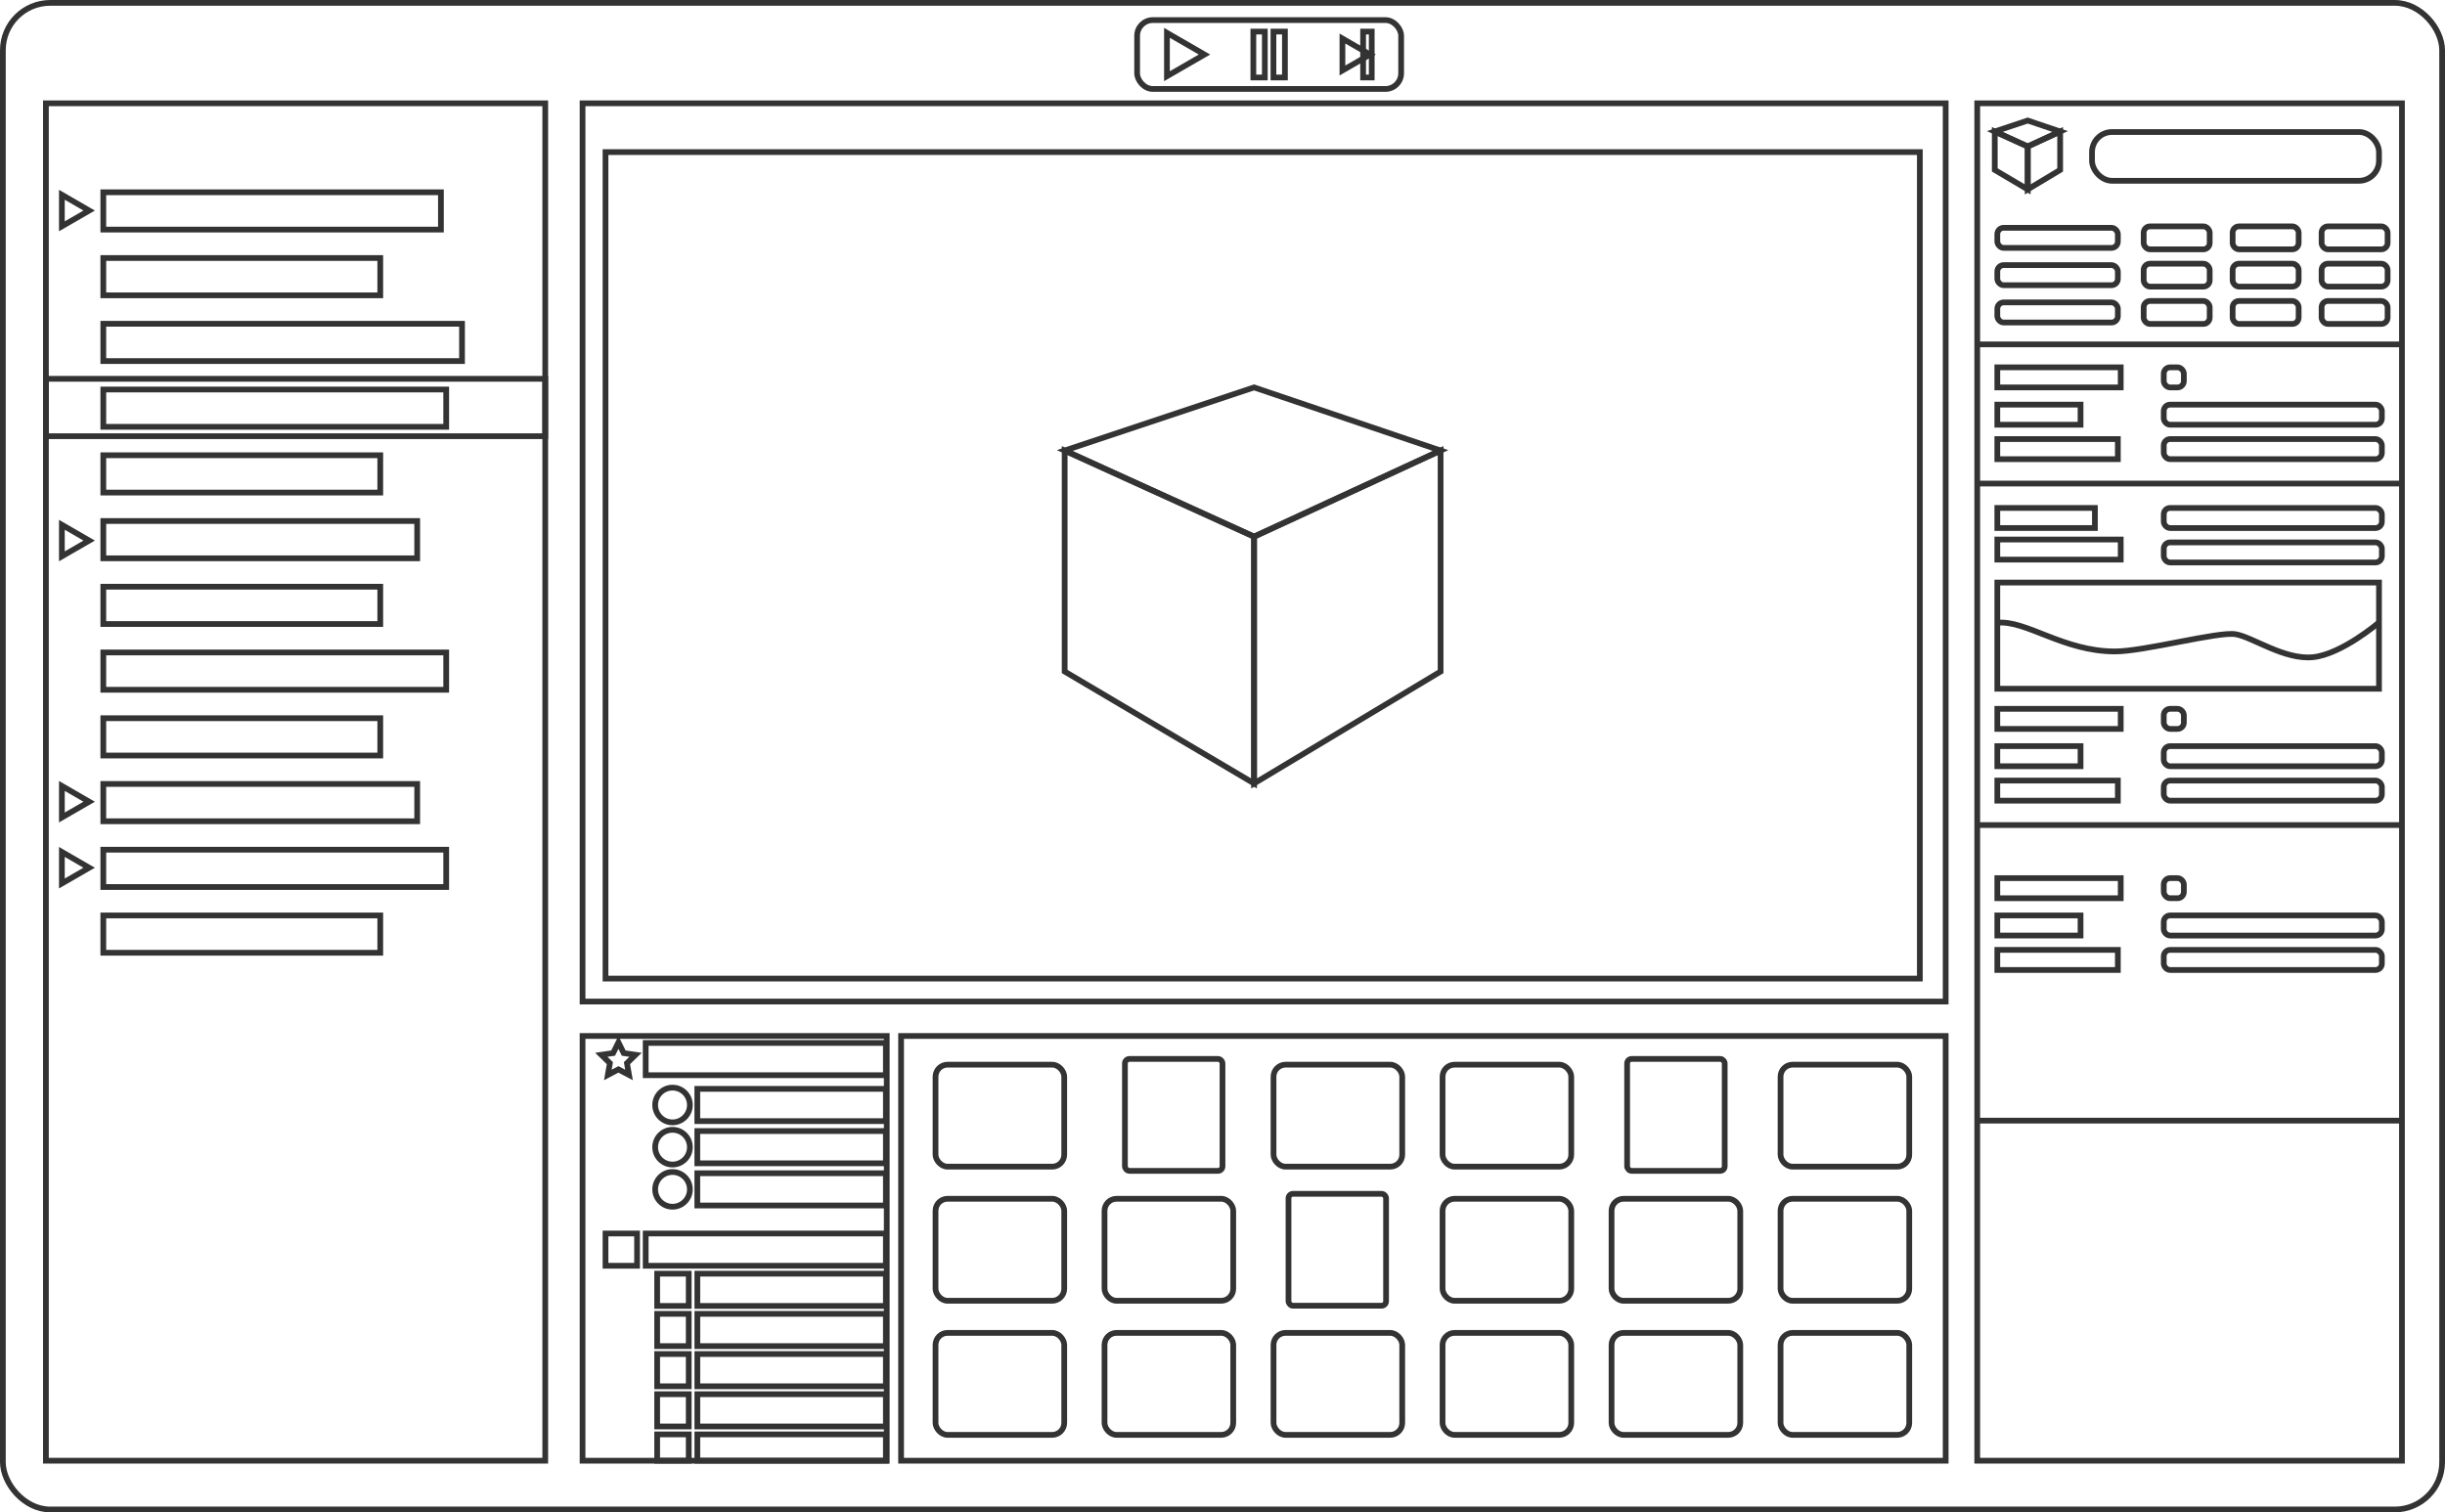 <svg xmlns="http://www.w3.org/2000/svg" viewBox="0 0 852 527"><defs><style>.cls-1{fill:none;stroke:#333;stroke-miterlimit:10;stroke-width:2px;}</style></defs><title>unity_header_wire</title><g id="Layer_2" data-name="Layer 2"><g id="Layer_2-2" data-name="Layer 2"><rect class="cls-1" x="1" y="1" width="850" height="525" rx="16.5" ry="16.5"/><rect class="cls-1" x="16" y="36" width="174" height="473"/><rect class="cls-1" x="203" y="361" width="106" height="148"/><rect class="cls-1" x="314" y="361" width="364" height="148"/><rect class="cls-1" x="689" y="36" width="148" height="473"/><rect class="cls-1" x="203" y="36" width="475" height="313"/><rect class="cls-1" x="16" y="132" width="174" height="20"/><rect class="cls-1" x="36" y="67" width="117.65" height="13"/><rect class="cls-1" x="36" y="89.91" width="96.51" height="13"/><rect class="cls-1" x="36" y="112.82" width="125" height="13"/><rect class="cls-1" x="36" y="135.73" width="119.49" height="13"/><rect class="cls-1" x="36" y="158.64" width="96.51" height="13"/><rect class="cls-1" x="36" y="181.55" width="109.38" height="13"/><rect class="cls-1" x="36" y="204.45" width="96.51" height="13"/><rect class="cls-1" x="36" y="227.36" width="119.49" height="13"/><rect class="cls-1" x="36" y="250.27" width="96.51" height="13"/><rect class="cls-1" x="36" y="273.18" width="109.38" height="13"/><rect class="cls-1" x="36" y="296.09" width="119.49" height="13"/><rect class="cls-1" x="36" y="319" width="96.51" height="13"/><polygon class="cls-1" points="31.07 73.37 21.56 67.87 21.56 78.86 31.07 73.37"/><polygon class="cls-1" points="31.07 188.37 21.56 182.87 21.56 193.86 31.07 188.37"/><polygon class="cls-1" points="31.07 279.37 21.56 273.87 21.56 284.86 31.07 279.37"/><polygon class="cls-1" points="31.07 302.37 21.56 296.87 21.56 307.86 31.07 302.37"/><rect class="cls-1" x="242.99" y="379.43" width="65.71" height="11.24"/><rect class="cls-1" x="225" y="363.43" width="83.7" height="11.24"/><circle class="cls-1" cx="234.35" cy="385.05" r="6.05"/><rect class="cls-1" x="242.99" y="394.13" width="65.71" height="11.24"/><circle class="cls-1" cx="234.35" cy="399.75" r="6.05"/><rect class="cls-1" x="242.99" y="408.83" width="65.71" height="11.24"/><rect class="cls-1" x="225" y="429.83" width="83.7" height="11.24"/><rect class="cls-1" x="211" y="429.83" width="11" height="11.24"/><rect class="cls-1" x="243" y="443.83" width="65.7" height="11.24"/><rect class="cls-1" x="229" y="443.83" width="11" height="11.24"/><rect class="cls-1" x="243" y="457.83" width="65.7" height="11.24"/><rect class="cls-1" x="229" y="457.83" width="11" height="11.24"/><rect class="cls-1" x="243" y="471.83" width="65.7" height="11.24"/><rect class="cls-1" x="229" y="471.83" width="11" height="11.24"/><rect class="cls-1" x="243" y="485.83" width="65.7" height="11.24"/><rect class="cls-1" x="229" y="485.83" width="11" height="11.24"/><rect class="cls-1" x="243" y="499.83" width="65.7" height="9.17"/><rect class="cls-1" x="229" y="499.83" width="11" height="9.17"/><circle class="cls-1" cx="234.35" cy="414.45" r="6.05"/><polygon class="cls-1" points="215.5 363.23 217.34 366.96 221.47 367.56 218.48 370.47 219.19 374.58 215.5 372.64 211.81 374.58 212.52 370.47 209.53 367.56 213.66 366.96 215.5 363.23"/><rect class="cls-1" x="326" y="371" width="44.85" height="35.54" rx="4.19" ry="4.19"/><rect class="cls-1" x="443.78" y="371" width="44.85" height="35.54" rx="4.19" ry="4.19"/><rect class="cls-1" x="502.68" y="371" width="44.85" height="35.54" rx="4.19" ry="4.19"/><rect class="cls-1" x="326" y="417.73" width="44.85" height="35.54" rx="4.19" ry="4.19"/><rect class="cls-1" x="384.89" y="417.73" width="44.85" height="35.54" rx="4.19" ry="4.19"/><rect class="cls-1" x="502.68" y="417.73" width="44.85" height="35.54" rx="4.19" ry="4.19"/><rect class="cls-1" x="561.57" y="417.73" width="44.85" height="35.54" rx="4.19" ry="4.19"/><rect class="cls-1" x="620.46" y="371" width="44.85" height="35.54" rx="4.19" ry="4.19"/><rect class="cls-1" x="620.46" y="417.73" width="44.85" height="35.54" rx="4.19" ry="4.19"/><rect class="cls-1" x="326" y="464.46" width="44.85" height="35.54" rx="4.19" ry="4.19"/><rect class="cls-1" x="384.89" y="464.46" width="44.85" height="35.54" rx="4.19" ry="4.19"/><rect class="cls-1" x="443.78" y="464.46" width="44.85" height="35.54" rx="4.19" ry="4.19"/><rect class="cls-1" x="502.68" y="464.46" width="44.85" height="35.54" rx="4.19" ry="4.19"/><rect class="cls-1" x="561.57" y="464.46" width="44.85" height="35.54" rx="4.19" ry="4.19"/><rect class="cls-1" x="620.46" y="464.46" width="44.85" height="35.54" rx="4.19" ry="4.19"/><rect class="cls-1" x="449" y="416" width="34" height="39" rx="1.57" ry="1.57"/><rect class="cls-1" x="392" y="369" width="34" height="39" rx="1.57" ry="1.57"/><rect class="cls-1" x="567" y="369" width="34" height="39" rx="1.57" ry="1.57"/><rect class="cls-1" x="211" y="53" width="458" height="288"/><polygon class="cls-1" points="437 273 371 234 371 157 437 187 437 273"/><polygon class="cls-1" points="502 234 437 273 437 187 502 157 502 234"/><polygon class="cls-1" points="371 157 437 187 502 157 437 135 371 157"/><rect class="cls-1" x="396.25" y="7" width="92" height="24" rx="5.47" ry="5.47"/><polygon class="cls-1" points="419.72 19 406.64 11.45 406.64 26.55 419.72 19"/><polygon class="cls-1" points="477.43 19 467.79 13.43 467.79 24.57 477.43 19"/><rect class="cls-1" x="436.75" y="11" width="4" height="16"/><rect class="cls-1" x="443.75" y="11" width="4" height="16"/><rect class="cls-1" x="475" y="11" width="3" height="16"/><line class="cls-1" x1="689" y1="120" x2="689" y2="120"/><polygon class="cls-1" points="706.59 66 695.11 59.22 695.11 45.83 706.59 51.04 706.59 66"/><polygon class="cls-1" points="717.89 59.22 706.59 66 706.59 51.04 717.89 45.83 717.89 59.22"/><polygon class="cls-1" points="695.11 45.83 706.59 51.04 717.89 45.83 706.59 42 695.11 45.83"/><rect class="cls-1" x="729" y="46" width="100" height="17" rx="6.98" ry="6.98"/><rect class="cls-1" x="809" y="78.88" width="23" height="8" rx="2.21" ry="2.21"/><rect class="cls-1" x="778" y="78.88" width="23" height="8" rx="2.21" ry="2.21"/><rect class="cls-1" x="747" y="78.88" width="23" height="8" rx="2.21" ry="2.21"/><rect class="cls-1" x="696" y="79.38" width="42" height="7" rx="2.21" ry="2.21"/><rect class="cls-1" x="754" y="141" width="76" height="7" rx="2.21" ry="2.21"/><rect class="cls-1" x="754" y="128" width="7" height="7" rx="2.21" ry="2.21"/><rect class="cls-1" x="754" y="153" width="76" height="7" rx="2.21" ry="2.21"/><rect class="cls-1" x="809" y="91.88" width="23" height="8" rx="2.21" ry="2.21"/><rect class="cls-1" x="778" y="91.88" width="23" height="8" rx="2.21" ry="2.21"/><rect class="cls-1" x="747" y="91.88" width="23" height="8" rx="2.21" ry="2.21"/><rect class="cls-1" x="696" y="92.38" width="42" height="7" rx="2.21" ry="2.21"/><rect class="cls-1" x="809" y="104.88" width="23" height="8" rx="2.21" ry="2.21"/><rect class="cls-1" x="778" y="104.88" width="23" height="8" rx="2.21" ry="2.21"/><rect class="cls-1" x="747" y="104.88" width="23" height="8" rx="2.21" ry="2.21"/><rect class="cls-1" x="696" y="105.38" width="42" height="7" rx="2.21" ry="2.21"/><rect class="cls-1" x="696" y="153" width="42" height="7"/><rect class="cls-1" x="696" y="141" width="29" height="7"/><rect class="cls-1" x="696" y="128" width="43" height="7"/><rect class="cls-1" x="754" y="260" width="76" height="7" rx="2.21" ry="2.21"/><rect class="cls-1" x="754" y="247" width="7" height="7" rx="2.21" ry="2.21"/><rect class="cls-1" x="754" y="272" width="76" height="7" rx="2.21" ry="2.21"/><rect class="cls-1" x="754" y="177" width="76" height="7" rx="2.21" ry="2.21"/><rect class="cls-1" x="754" y="189" width="76" height="7" rx="2.21" ry="2.21"/><rect class="cls-1" x="696" y="272" width="42" height="7"/><rect class="cls-1" x="696" y="260" width="29" height="7"/><rect class="cls-1" x="696" y="247" width="43" height="7"/><rect class="cls-1" x="696" y="177" width="34" height="7"/><rect class="cls-1" x="696" y="188" width="43" height="7"/><rect class="cls-1" x="754" y="319" width="76" height="7" rx="2.21" ry="2.21"/><rect class="cls-1" x="754" y="306" width="7" height="7" rx="2.21" ry="2.21"/><rect class="cls-1" x="754" y="331" width="76" height="7" rx="2.21" ry="2.21"/><rect class="cls-1" x="696" y="331" width="42" height="7"/><rect class="cls-1" x="696" y="319" width="29" height="7"/><rect class="cls-1" x="696" y="306" width="43" height="7"/><line class="cls-1" x1="837" y1="120" x2="689" y2="120"/><line class="cls-1" x1="837" y1="168.5" x2="689" y2="168.5"/><line class="cls-1" x1="837" y1="287.5" x2="689" y2="287.5"/><line class="cls-1" x1="837" y1="390.5" x2="689" y2="390.5"/><polygon class="cls-1" points="829 240 696 240 696 230.25 696 203 829 203 829 240"/><path class="cls-1" d="M696,217c10-1,23,10,41,10,10.2,0,36-7,42-6s17,9,27,8,23-12.1,23-12.1"/></g></g></svg>